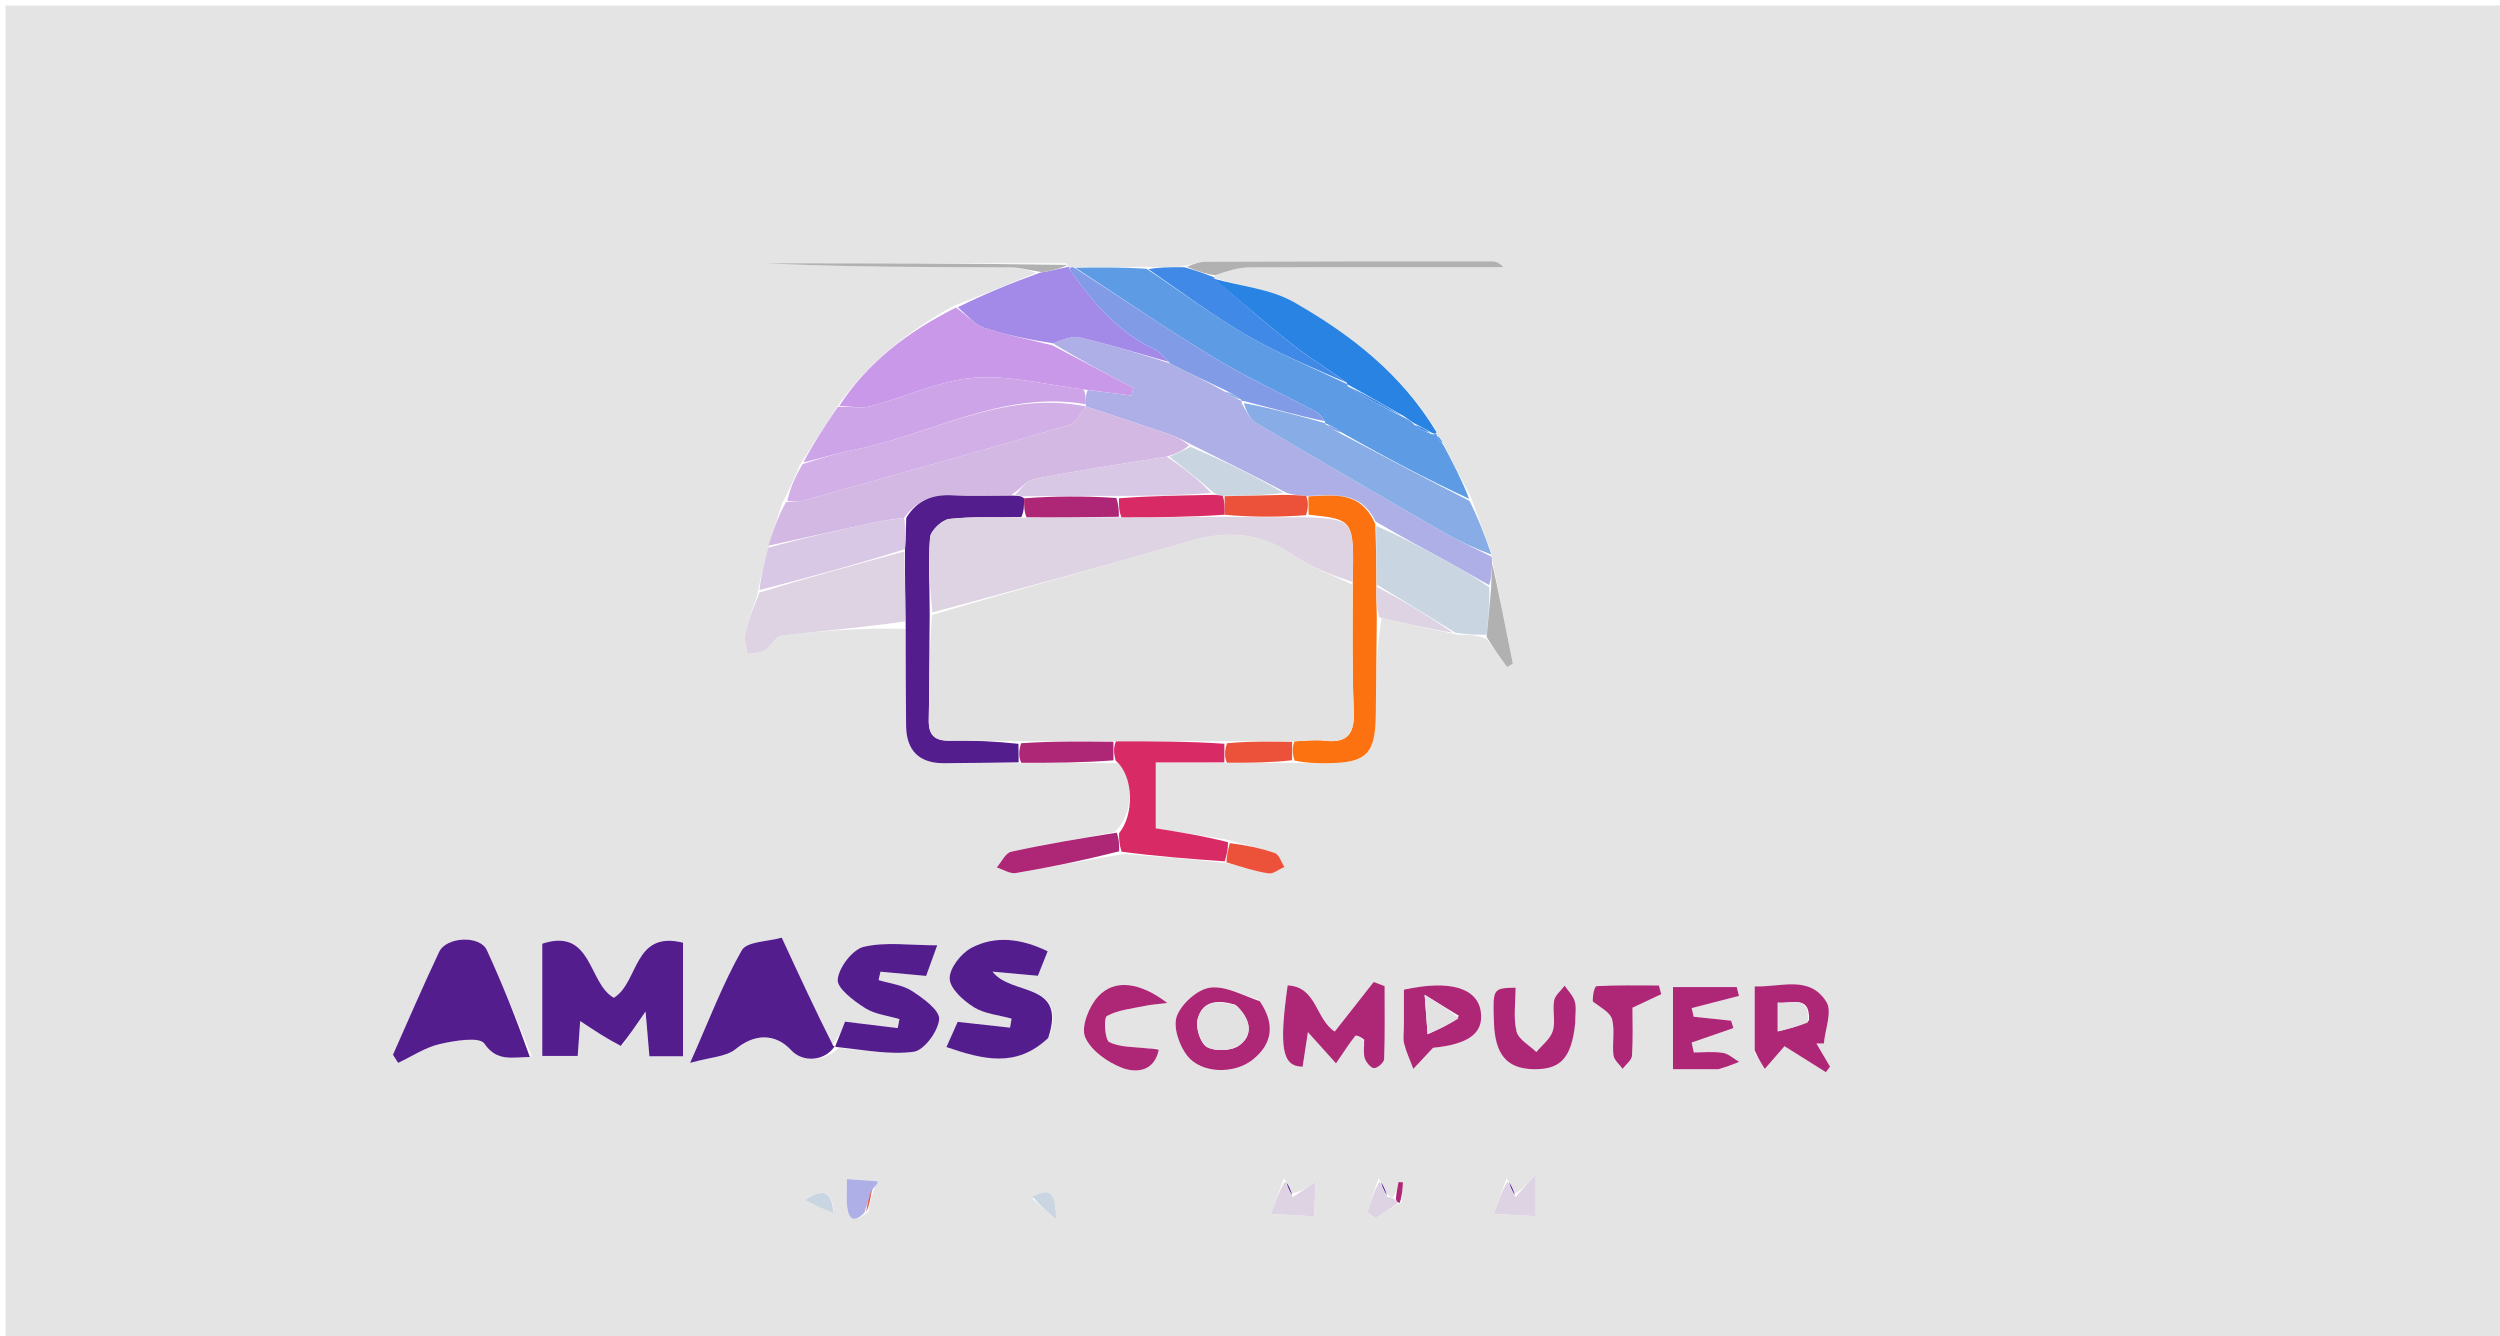 <svg version="1.1" id="Layer_1" xmlns="http://www.w3.org/2000/svg" xmlns:xlink="http://www.w3.org/1999/xlink" x="0px" y="0px"
	 width="100%" viewBox="0 0 449 240" enable-background="new 0 0 449 240" xml:space="preserve">
<path fill="#E4E4E4" opacity="1" stroke="none" 
	d="
M334,241 
	C222.667,241 111.833,241 1,241 
	C1,161 1,81 1,1 
	C150.667,1 300.333,1 450,1 
	C450,81 450,161 450,241 
	C411.5,241 373,241 334,241 
M249.034,214.293 
	C248.711,213.537 248.389,212.782 247.564,211.615 
	C246.902,213.657 246.239,215.699 245.576,217.741 
	C246.076,218.083 246.575,218.425 247.075,218.766 
	C248.389,217.899 249.702,217.032 251.774,215.893 
	C251.839,214.711 251.904,213.528 251.969,212.346 
	C251.704,212.33 251.439,212.313 251.174,212.296 
	C250.995,213.21 250.815,214.123 250.157,215.011 
	C249.837,215.003 249.517,215.003 249.034,214.293 
M155.924,217.666 
	C156.185,216.216 156.447,214.767 157.232,212.986 
	C157.34,212.863 157.478,212.754 157.547,212.612 
	C157.612,212.477 157.603,212.307 157.626,212.153 
	C155.854,212.03 154.083,211.906 152.109,211.769 
	C152.109,213.786 151.973,215.264 152.14,216.706 
	C152.41,219.034 153.454,219.659 155.924,217.666 
M230.566,211.616 
	C229.852,213.618 229.138,215.62 228.279,218.029 
	C231.411,218.202 233.493,218.316 236.012,218.455 
	C236.119,216.117 236.213,214.065 236.299,212.192 
	C234.578,213.374 233.388,214.193 232.034,214.293 
	C231.711,213.537 231.389,212.782 230.566,211.616 
M270.566,211.616 
	C269.853,213.627 269.141,215.639 268.293,218.032 
	C271.441,218.197 273.537,218.307 275.799,218.425 
	C275.799,216.011 275.799,213.919 275.799,210.913 
	C274.033,212.923 273.115,213.967 272.034,214.293 
	C271.711,213.537 271.389,212.782 270.566,211.616 
M218.274,49.043 
	C220.298,48.693 222.321,48.051 224.347,48.04 
	C239.568,47.954 254.79,47.993 270.011,47.993 
	C269.328,47.178 268.601,46.933 267.874,46.933 
	C250.779,46.929 233.684,46.933 216.589,47.003 
	C215.332,47.008 214.076,47.521 211.979,47.905 
	C209.999,47.961 208.018,48.018 205.35,47.921 
	C201.271,47.975 197.192,48.028 192.596,47.969 
	C192.42,47.961 192.244,47.954 192.071,47.902 
	C192.071,47.902 192.041,47.869 191.437,47.285 
	C173.384,47.285 155.331,47.285 137.278,47.285 
	C152.034,47.993 166.79,47.965 181.545,48.031 
	C183.286,48.039 185.024,48.569 186.051,49.005 
	C181.321,50.953 176.591,52.902 171.17,54.968 
	C163.121,59.53 155.886,65.02 150.206,73.259 
	C148.098,76.533 145.989,79.808 143.571,83.68 
	C142.708,85.786 141.845,87.891 140.463,90.399 
	C139.643,92.934 138.822,95.469 137.892,98.748 
	C137.265,101.163 136.639,103.577 136.004,106.847 
	C135.251,109.227 134.348,111.574 133.813,114.002 
	C133.578,115.069 134.093,116.301 134.267,117.459 
	C135.303,117.265 136.493,117.325 137.337,116.814 
	C138.493,116.115 139.303,114.282 140.407,114.149 
	C147.728,113.267 155.089,112.71 162.644,112.956 
	C162.67,118.757 162.664,124.559 162.733,130.359 
	C162.786,134.791 165.063,137.093 169.529,137.073 
	C174.003,137.053 178.476,136.971 183.884,137.071 
	C189.247,137.023 194.61,136.974 200.784,137.076 
	C203.637,139.37 203.745,146.299 200.14,149.45 
	C193.95,150.59 187.736,151.622 181.593,152.974 
	C180.576,153.198 179.866,154.818 179.014,155.793 
	C180.161,156.154 181.387,156.978 182.442,156.8 
	C188.655,155.749 194.828,154.465 201.858,153.387 
	C207.891,153.825 213.925,154.263 220.635,155.075 
	C223.022,155.7 225.384,156.493 227.81,156.864 
	C228.687,156.998 229.719,156.12 230.681,155.704 
	C230.12,154.84 229.735,153.471 228.967,153.204 
	C226.353,152.296 223.603,151.777 220.232,150.78 
	C216.012,150.107 211.791,149.435 207.572,148.763 
	C207.572,144.828 207.572,141.148 207.572,136.925 
	C211.976,136.925 215.933,136.925 220.827,137.058 
	C224.574,137.009 228.32,136.96 232.971,137.035 
	C234.628,137.048 236.284,137.071 237.941,137.073 
	C245.456,137.078 247.038,135.533 247.096,128.192 
	C247.142,122.397 247.212,116.602 248.143,110.923 
	C252.429,111.943 256.715,112.962 261.857,113.986 
	C263.567,113.995 265.278,114.004 267,114.749 
	C268.222,116.431 269.444,118.114 270.667,119.797 
	C271.014,119.597 271.361,119.398 271.708,119.198 
	C270.49,113.067 269.271,106.937 267.976,100.384 
	C267.976,100.384 267.871,99.967 267.849,99.223 
	C266.67,96.149 265.49,93.074 264.176,89.253 
	C262.537,86.155 260.898,83.057 259.099,79.347 
	C258.751,78.872 258.403,78.396 258.025,77.996 
	C258.025,77.996 258.093,77.951 257.901,77.278 
	C251.684,67.104 242.495,60.043 232.432,54.287 
	C228.199,51.866 222.842,51.411 218.132,49.969 
	C218.132,49.969 218.108,49.806 218.274,49.043 
M149.338,187.739 
	C146.489,181.572 143.639,175.405 140.402,168.4 
	C137.967,169.103 134.139,169.063 133.218,170.68 
	C129.816,176.649 127.374,183.167 123.942,190.894 
	C127.579,189.861 130.423,189.817 132.139,188.402 
	C135.396,185.718 139.133,185.433 142.118,188.637 
	C144.26,190.934 148.24,190.551 150.633,188.217 
	C155.141,188.541 159.738,189.5 164.117,188.892 
	C165.99,188.632 168.5,185.201 168.677,183.043 
	C168.806,181.466 165.811,179.284 163.81,177.987 
	C162.099,176.878 159.821,176.644 157.794,176.023 
	C157.906,175.521 158.018,175.019 158.13,174.518 
	C160.772,174.762 163.414,175.006 166.333,175.276 
	C166.859,173.824 167.395,172.346 168.326,169.777 
	C163.393,169.777 159.07,169.116 155.124,170.051 
	C153.097,170.53 150.648,173.757 150.453,175.927 
	C150.311,177.508 153.322,179.74 155.341,181.037 
	C157.108,182.171 159.453,182.405 161.542,183.036 
	C161.438,183.572 161.335,184.108 161.231,184.645 
	C158.162,184.27 155.092,183.896 151.767,183.49 
	C151.199,184.941 150.603,186.466 149.338,187.739 
M111.834,187.685 
	C113.014,185.955 114.193,184.225 115.943,181.66 
	C116.233,185.046 116.435,187.398 116.633,189.711 
	C118.91,189.711 120.817,189.711 122.674,189.711 
	C122.674,182.667 122.674,175.936 122.674,169.308 
	C113.699,167.059 114.758,176.448 110.247,179.201 
	C105.597,176.629 106.42,166.522 97.391,169.487 
	C97.391,176.354 97.391,182.952 97.391,189.647 
	C99.709,189.647 101.749,189.647 103.757,189.647 
	C103.938,187.103 104.092,184.931 104.202,183.38 
	C106.6,184.971 108.872,186.48 111.834,187.685 
M95.54,189.717 
	C92.859,183.344 90.32,176.906 87.432,170.628 
	C86.198,167.947 80.173,168.209 78.871,170.955 
	C75.978,177.055 73.324,183.268 70.572,189.435 
	C70.883,189.921 71.195,190.407 71.506,190.893 
	C73.983,189.727 76.358,188.122 78.965,187.516 
	C81.62,186.9 86.116,186.162 86.975,187.416 
	C89.266,190.76 91.987,189.843 95.54,189.717 
M188.464,186.116 
	C191.674,176.169 181.66,178.97 178.252,174.503 
	C180.852,174.742 183.452,174.981 186.404,175.252 
	C186.923,173.953 187.507,172.49 188.162,170.851 
	C183.443,168.561 178.821,167.964 174.501,170.213 
	C172.625,171.189 170.514,173.887 170.56,175.753 
	C170.604,177.544 173.019,179.72 174.908,180.9 
	C176.839,182.106 179.397,182.306 181.68,182.947 
	C181.587,183.487 181.494,184.026 181.401,184.565 
	C178.344,184.227 175.286,183.889 171.997,183.526 
	C171.432,184.792 170.792,186.228 169.977,188.055 
	C176.551,190.296 182.514,191.852 188.464,186.116 
M245.016,187.107 
	C245.027,188.103 244.819,189.17 245.116,190.072 
	C245.359,190.808 246.201,191.833 246.784,191.838 
	C247.411,191.843 248.571,190.825 248.592,190.22 
	C248.749,185.853 248.676,181.477 248.676,177.103 
	C248.021,176.857 247.367,176.612 246.712,176.366 
	C244.351,179.372 241.991,182.378 239.72,185.269 
	C236.229,183.024 236.531,177.243 231.263,176.97 
	C229.668,188.305 230.293,191.533 233.954,191.577 
	C234.233,189.748 234.512,187.919 234.901,185.366 
	C236.805,187.483 238.151,188.981 239.947,190.979 
	C241.35,188.928 242.302,187.43 243.403,186.05 
	C243.562,185.851 244.44,186.225 245.016,187.107 
M225.998,179.523 
	C223.07,178.717 219.998,176.977 217.257,177.396 
	C214.992,177.742 212.17,180.295 211.357,182.515 
	C210.651,184.446 211.782,187.774 213.22,189.606 
	C215.781,192.868 221.742,192.965 225.057,190.261 
	C228.548,187.414 229.037,183.934 225.998,179.523 
M315.147,189.1 
	C315.751,190.058 316.356,191.016 316.96,191.974 
	C317.98,190.797 319,189.62 320.493,187.899 
	C322.692,189.278 325.307,190.919 327.921,192.559 
	C328.174,192.233 328.426,191.908 328.679,191.582 
	C327.86,190.19 327.041,188.798 326.223,187.406 
	C326.67,187.408 327.118,187.411 327.566,187.413 
	C327.788,184.882 329.1,181.671 328.025,179.95 
	C324.984,175.076 319.913,177.318 315.144,177.161 
	C315.144,181.23 315.144,184.707 315.147,189.1 
M282.906,183.33 
	C282.904,182.164 283.147,180.925 282.831,179.852 
	C282.527,178.822 281.643,177.964 281.014,177.03 
	C280.352,177.921 279.289,178.741 279.115,179.719 
	C278.799,181.497 279.405,183.492 278.884,185.165 
	C278.439,186.594 276.954,187.7 275.928,188.95 
	C274.686,187.723 272.706,186.671 272.363,185.23 
	C271.773,182.744 272.2,180.015 272.2,177.384 
	C268.091,177.478 268.091,177.478 268.311,183.694 
	C268.513,189.407 270.646,191.924 275.371,192.027 
	C280.257,192.132 282.234,190.082 282.906,183.33 
M309.081,192.032 
	C310.17,191.592 311.259,191.153 312.348,190.714 
	C311.377,190.149 310.459,189.26 309.424,189.095 
	C307.723,188.823 305.946,189.021 304.2,189.021 
	C304.073,188.427 303.946,187.832 303.819,187.238 
	C306.32,186.373 308.82,185.508 311.32,184.643 
	C311.183,184.201 311.047,183.758 310.91,183.316 
	C308.67,183.082 306.429,182.848 304.189,182.614 
	C304.069,182.093 303.948,181.573 303.828,181.052 
	C306.659,180.322 309.489,179.592 312.32,178.862 
	C312.186,178.333 312.053,177.803 311.919,177.274 
	C308.188,177.274 304.457,177.274 300.47,177.274 
	C300.47,182.188 300.47,186.903 300.47,192.032 
	C303.261,192.032 305.729,192.032 309.081,192.032 
M252.143,184.481 
	C252.144,185.479 251.946,186.528 252.188,187.463 
	C252.587,189.004 253.271,190.47 253.834,191.968 
	C254.894,190.835 255.955,189.702 257.374,188.187 
	C263.702,187.543 266.462,185.615 265.962,181.775 
	C265.398,177.441 260.437,175.915 252.144,177.745 
	C252.144,179.606 252.144,181.574 252.143,184.481 
M207.836,188.269 
	C207.205,188.276 206.566,188.351 205.945,188.277 
	C203.665,188.003 201.169,188.127 199.222,187.159 
	C198.427,186.764 198.196,182.798 198.8,182.471 
	C200.833,181.369 203.35,181.141 205.695,180.645 
	C206.733,180.425 207.805,180.364 209.646,180.131 
	C204.681,176.342 200.125,175.793 197.207,178.982 
	C195.578,180.763 194.119,184.41 194.889,186.251 
	C195.899,188.664 198.929,190.799 201.566,191.799 
	C203.999,192.722 207.298,192.505 207.836,188.269 
M286.517,179.948 
	C287.57,180.986 289.23,181.872 289.539,183.098 
	C290.05,185.125 289.529,187.391 289.776,189.518 
	C289.876,190.384 290.847,191.149 291.422,191.959 
	C292.01,191.172 293.053,190.414 293.107,189.592 
	C293.309,186.508 293.188,183.403 293.188,180.99 
	C295.458,179.921 296.91,179.237 298.363,178.552 
	C298.222,178.031 298.081,177.51 297.941,176.989 
	C294.211,176.989 290.476,176.9 286.758,177.113 
	C286.337,177.138 286.013,178.87 286.517,179.948 
M149.741,217.527 
	C149.404,214.636 148.464,212.929 144.564,215.517 
	C146.66,216.578 148.155,217.334 149.741,217.527 
M185.381,215.268 
	C186.658,216.374 187.935,217.48 189.687,218.998 
	C189.535,215.399 189.402,212.82 185.381,215.268 
z"/>
<path fill="#AEAFE6" opacity="1" stroke="none" 
	d="
M267.871,99.967 
	C267.871,99.967 267.976,100.384 267.982,101.032 
	C267.916,102.842 267.843,104.003 267.435,105.067 
	C264.991,103.746 262.905,102.479 260.766,101.309 
	C256.259,98.842 251.724,96.426 247.048,93.657 
	C244.314,87.976 239.48,89.038 234.592,89.071 
	C233.144,88.941 232.087,88.88 230.962,88.469 
	C225.265,85.413 219.636,82.707 213.755,79.743 
	C212.322,78.979 211.168,78.393 209.956,77.98 
	C204.985,76.288 199.996,74.649 195.011,72.992 
	C195.009,72.993 195.016,72.982 195.017,72.608 
	C195.007,71.487 194.998,70.739 195.382,70.051 
	C198.251,70.42 200.726,70.729 203.202,71.037 
	C203.314,70.585 203.426,70.132 203.538,69.68 
	C198.697,67.126 193.855,64.572 189.104,61.657 
	C190.81,61.043 192.546,60.281 194.021,60.628 
	C199.376,61.889 204.645,63.521 210.17,65.274 
	C213.583,67.034 216.774,68.532 220.038,70.364 
	C221.071,71.139 222.03,71.579 222.994,72.012 
	C222.999,72.005 222.98,72.018 222.99,72.391 
	C223.845,73.842 224.471,75.29 225.569,75.941 
	C236.854,82.633 248.198,89.228 259.57,95.773 
	C262.253,97.317 265.1,98.577 267.871,99.967 
z"/>
<path fill="#D2B8E3" opacity="1" stroke="none" 
	d="
M195.013,72.99 
	C199.996,74.649 204.985,76.288 209.956,77.98 
	C211.168,78.393 212.322,78.979 213.544,79.986 
	C212.393,80.997 211.199,81.507 209.544,82.01 
	C201.273,83.32 193.445,84.53 185.678,86.052 
	C184.326,86.317 183.232,87.895 181.556,88.94 
	C177.784,89.01 174.464,89.164 171.166,88.959 
	C167.515,88.731 164.683,89.845 162.356,93.017 
	C160.345,93.274 158.721,93.459 157.131,93.801 
	C150.749,95.176 144.377,96.599 138.002,98.004 
	C138.822,95.469 139.643,92.934 141.141,90.199 
	C142.65,89.977 143.529,90.126 144.305,89.908 
	C160.279,85.434 176.255,80.968 192.173,76.304 
	C193.343,75.961 194.077,74.13 195.013,72.99 
z"/>
<path fill="#5D9CE5" opacity="1" stroke="none" 
	d="
M259.26,79.96 
	C260.898,83.057 262.537,86.155 263.855,89.589 
	C256.02,85.945 248.507,81.966 240.929,77.651 
	C239.912,76.878 238.959,76.44 238.004,76.001 
	C238.001,75.999 237.997,75.994 237.928,75.653 
	C237.401,74.873 237.013,74.302 236.473,74.015 
	C230.278,70.723 223.881,67.769 217.89,64.142 
	C209.475,59.046 201.358,53.459 193.113,48.082 
	C197.192,48.028 201.271,47.975 205.896,48.255 
	C212.284,52.514 217.938,56.762 224.02,60.271 
	C229.774,63.591 235.977,66.134 241.991,69.01 
	C241.999,69.001 241.982,69.022 242.032,69.37 
	C245.383,71.484 248.684,73.249 252.278,75.049 
	C253.043,75.395 253.516,75.706 254.055,76.352 
	C255.075,77.131 256.029,77.573 257.261,78.007 
	C257.724,77.982 257.908,77.966 258.093,77.951 
	C258.093,77.951 258.025,77.996 258.057,78.279 
	C258.479,79.028 258.869,79.494 259.26,79.96 
z"/>
<path fill="#541D8E" opacity="1" stroke="none" 
	d="
M111.489,187.836 
	C108.872,186.48 106.6,184.971 104.202,183.38 
	C104.092,184.931 103.938,187.103 103.757,189.647 
	C101.749,189.647 99.709,189.647 97.391,189.647 
	C97.391,182.952 97.391,176.354 97.391,169.487 
	C106.42,166.522 105.597,176.629 110.247,179.201 
	C114.758,176.448 113.699,167.059 122.674,169.308 
	C122.674,175.936 122.674,182.667 122.674,189.711 
	C120.817,189.711 118.91,189.711 116.633,189.711 
	C116.435,187.398 116.233,185.046 115.943,181.66 
	C114.193,184.225 113.014,185.955 111.489,187.836 
z"/>
<path fill="#CA98E9" opacity="1" stroke="none" 
	d="
M189.014,62.019 
	C193.855,64.572 198.697,67.126 203.538,69.68 
	C203.426,70.132 203.314,70.585 203.202,71.037 
	C200.726,70.729 198.251,70.42 194.994,69.996 
	C187.765,69.109 181.233,67.329 174.892,67.851 
	C168.62,68.368 162.571,71.331 156.355,72.956 
	C154.608,73.412 152.617,72.937 150.738,72.89 
	C155.886,65.02 163.121,59.53 171.688,55.238 
	C173.705,56.659 175.043,58.302 176.739,58.864 
	C180.74,60.189 184.912,61 189.014,62.019 
z"/>
<path fill="#541D8E" opacity="1" stroke="none" 
	d="
M149.919,187.885 
	C148.24,190.551 144.26,190.934 142.118,188.637 
	C139.133,185.433 135.396,185.718 132.139,188.402 
	C130.423,189.817 127.579,189.861 123.942,190.894 
	C127.374,183.167 129.816,176.649 133.218,170.68 
	C134.139,169.063 137.967,169.103 140.402,168.4 
	C143.639,175.405 146.489,181.572 149.649,187.84 
	C149.96,187.94 149.919,187.885 149.919,187.885 
z"/>
<path fill="#541D8E" opacity="1" stroke="none" 
	d="
M95.159,189.839 
	C91.987,189.843 89.266,190.76 86.975,187.416 
	C86.116,186.162 81.62,186.9 78.965,187.516 
	C76.358,188.122 73.983,189.727 71.506,190.893 
	C71.195,190.407 70.883,189.921 70.572,189.435 
	C73.324,183.268 75.978,177.055 78.871,170.955 
	C80.173,168.209 86.198,167.947 87.432,170.628 
	C90.32,176.906 92.859,183.344 95.159,189.839 
z"/>
<path fill="#D2B0E7" opacity="1" stroke="none" 
	d="
M195.011,72.992 
	C194.077,74.13 193.343,75.961 192.173,76.304 
	C176.255,80.968 160.279,85.434 144.305,89.908 
	C143.529,90.126 142.65,89.977 141.4,89.997 
	C141.845,87.891 142.708,85.786 144.134,83.346 
	C147.566,82.264 150.405,81.363 153.31,80.796 
	C167.192,78.088 180.073,70.01 195.016,72.982 
	C195.016,72.982 195.009,72.993 195.011,72.992 
z"/>
<path fill="#541D8E" opacity="1" stroke="none" 
	d="
M162.758,93.019 
	C164.683,89.845 167.515,88.731 171.166,88.959 
	C174.464,89.164 177.784,89.01 181.865,89.005 
	C183.055,89.042 183.474,89.087 183.921,89.5 
	C183.931,90.848 183.912,91.829 183.437,92.87 
	C178.815,92.969 174.619,92.735 170.503,93.205 
	C169.184,93.356 167.145,95.289 167.041,96.54 
	C166.671,100.997 166.992,105.511 166.973,110.466 
	C166.877,117.026 166.944,123.124 166.806,129.218 
	C166.743,131.973 167.781,133.07 170.547,133.023 
	C174.661,132.954 178.779,133.142 182.913,133.59 
	C182.937,134.945 182.943,135.93 182.95,136.916 
	C178.476,136.971 174.003,137.053 169.529,137.073 
	C165.063,137.093 162.786,134.791 162.733,130.359 
	C162.664,124.559 162.67,118.757 162.658,112.048 
	C162.589,107.106 162.505,103.072 162.538,98.621 
	C162.689,96.476 162.724,94.747 162.758,93.019 
z"/>
<path fill="#DED3E2" opacity="1" stroke="none" 
	d="
M162.421,99.038 
	C162.505,103.072 162.589,107.106 162.555,111.594 
	C155.089,112.71 147.728,113.267 140.407,114.149 
	C139.303,114.282 138.493,116.115 137.337,116.814 
	C136.493,117.325 135.303,117.265 134.267,117.459 
	C134.093,116.301 133.578,115.069 133.813,114.002 
	C134.348,111.574 135.251,109.227 136.404,106.411 
	C145.343,103.662 153.882,101.35 162.421,99.038 
z"/>
<path fill="#CEA4E8" opacity="1" stroke="none" 
	d="
M195.017,72.608 
	C180.073,70.01 167.192,78.088 153.31,80.796 
	C150.405,81.363 147.566,82.264 144.289,83.047 
	C145.989,79.808 148.098,76.533 150.472,73.074 
	C152.617,72.937 154.608,73.412 156.355,72.956 
	C162.571,71.331 168.62,68.368 174.892,67.851 
	C181.233,67.329 187.765,69.109 194.601,69.936 
	C194.998,70.739 195.007,71.487 195.017,72.608 
z"/>
<path fill="#541D8E" opacity="1" stroke="none" 
	d="
M188.258,186.416 
	C182.514,191.852 176.551,190.296 169.977,188.055 
	C170.792,186.228 171.432,184.792 171.997,183.526 
	C175.286,183.889 178.344,184.227 181.401,184.565 
	C181.494,184.026 181.587,183.487 181.68,182.947 
	C179.397,182.306 176.839,182.106 174.908,180.9 
	C173.019,179.72 170.604,177.544 170.56,175.753 
	C170.514,173.887 172.625,171.189 174.501,170.213 
	C178.821,167.964 183.443,168.561 188.162,170.851 
	C187.507,172.49 186.923,173.953 186.404,175.252 
	C183.452,174.981 180.852,174.742 178.252,174.503 
	C181.66,178.97 191.674,176.169 188.258,186.416 
z"/>
<path fill="#541D8E" opacity="1" stroke="none" 
	d="
M149.983,187.966 
	C150.603,186.466 151.199,184.941 151.767,183.49 
	C155.092,183.896 158.162,184.27 161.231,184.645 
	C161.335,184.108 161.438,183.572 161.542,183.036 
	C159.453,182.405 157.108,182.171 155.341,181.037 
	C153.322,179.74 150.311,177.508 150.453,175.927 
	C150.648,173.757 153.097,170.53 155.124,170.051 
	C159.07,169.116 163.393,169.777 168.326,169.777 
	C167.395,172.346 166.859,173.824 166.333,175.276 
	C163.414,175.006 160.772,174.762 158.13,174.518 
	C158.018,175.019 157.906,175.521 157.794,176.023 
	C159.821,176.644 162.099,176.878 163.81,177.987 
	C165.811,179.284 168.806,181.466 168.677,183.043 
	C168.5,185.201 165.99,188.632 164.117,188.892 
	C159.738,189.5 155.141,188.541 150.276,188.051 
	C149.919,187.885 149.96,187.94 149.983,187.966 
z"/>
<path fill="#88ADE6" opacity="1" stroke="none" 
	d="
M240.993,77.986 
	C248.507,81.966 256.02,85.945 263.923,89.962 
	C265.49,93.074 266.67,96.149 267.86,99.595 
	C265.1,98.577 262.253,97.317 259.57,95.773 
	C248.198,89.228 236.854,82.633 225.569,75.941 
	C224.471,75.29 223.845,73.842 223.382,72.393 
	C228.508,73.347 233.252,74.671 237.997,75.994 
	C237.997,75.994 238.001,75.999 238.152,76.283 
	C239.199,77.04 240.096,77.513 240.993,77.986 
z"/>
<path fill="#A48AE8" opacity="1" stroke="none" 
	d="
M189.104,61.657 
	C184.912,61 180.74,60.189 176.739,58.864 
	C175.043,58.302 173.705,56.659 172.033,55.179 
	C176.591,52.902 181.321,50.953 186.801,48.965 
	C189.048,48.573 190.544,48.221 192.041,47.869 
	C192.041,47.869 192.071,47.902 192.052,48.29 
	C196.259,54.254 200.657,59.62 207.249,62.653 
	C208.289,63.131 209.054,64.211 209.946,65.013 
	C204.645,63.521 199.376,61.889 194.021,60.628 
	C192.546,60.281 190.81,61.043 189.104,61.657 
z"/>
<path fill="#FC7210" opacity="1" stroke="none" 
	d="
M234.983,89.141 
	C239.48,89.038 244.314,87.976 246.997,94.114 
	C247.153,98.265 247.207,101.627 247.189,105.358 
	C247.169,107.42 247.221,109.114 247.272,110.807 
	C247.212,116.602 247.142,122.397 247.096,128.192 
	C247.038,135.533 245.456,137.078 237.941,137.073 
	C236.284,137.071 234.628,137.048 232.503,136.604 
	C232.045,135.189 232.055,134.204 232.507,133.139 
	C234.594,133.037 236.26,132.837 237.88,133.028 
	C242.031,133.517 243.316,131.751 243.141,127.691 
	C242.816,120.139 242.941,112.567 242.959,104.55 
	C243.174,93.303 243.174,93.303 235.025,92.438 
	C235.003,91.094 234.993,90.118 234.983,89.141 
z"/>
<path fill="#2883E2" opacity="1" stroke="none" 
	d="
M253.989,76.017 
	C253.516,75.706 253.043,75.395 252.121,74.745 
	C248.443,72.611 245.212,70.816 241.982,69.022 
	C241.982,69.022 241.999,69.001 241.843,68.703 
	C238.457,66.216 235.087,64.204 232.029,61.797 
	C227.241,58.026 222.663,53.987 217.996,50.062 
	C222.842,51.411 228.199,51.866 232.432,54.287 
	C242.495,60.043 251.684,67.104 257.997,77.615 
	C257.908,77.966 257.724,77.982 257.121,77.717 
	C255.799,76.963 254.894,76.49 253.989,76.017 
z"/>
<path fill="#D82B65" opacity="1" stroke="none" 
	d="
M219.958,154.701 
	C213.925,154.263 207.891,153.825 201.428,152.96 
	C200.992,151.569 200.987,150.606 200.981,149.643 
	C203.745,146.299 203.637,139.37 200.383,136.63 
	C199.977,135.193 199.972,134.203 200.433,133.126 
	C207.229,133.095 213.559,133.15 219.901,133.577 
	C219.905,134.941 219.898,135.933 219.89,136.925 
	C215.933,136.925 211.976,136.925 207.572,136.925 
	C207.572,141.148 207.572,144.828 207.572,148.763 
	C211.791,149.435 216.012,150.107 220.54,151.255 
	C220.551,152.72 220.254,153.71 219.958,154.701 
z"/>
<path fill="#C9D6E2" opacity="1" stroke="none" 
	d="
M247.26,104.989 
	C247.207,101.627 247.153,98.265 247.15,94.446 
	C251.724,96.426 256.259,98.842 260.766,101.309 
	C262.905,102.479 264.991,103.746 267.475,105.488 
	C267.562,108.675 267.275,111.344 266.988,114.013 
	C265.278,114.004 263.567,113.995 261.38,113.64 
	C256.356,110.526 251.808,107.757 247.26,104.989 
z"/>
<path fill="#829BE7" opacity="1" stroke="none" 
	d="
M210.17,65.274 
	C209.054,64.211 208.289,63.131 207.249,62.653 
	C200.657,59.62 196.259,54.254 192.05,48.312 
	C192.244,47.954 192.42,47.961 192.855,48.026 
	C201.358,53.459 209.475,59.046 217.89,64.142 
	C223.881,67.769 230.278,70.723 236.473,74.015 
	C237.013,74.302 237.401,74.873 237.928,75.653 
	C233.252,74.671 228.508,73.347 223.371,72.021 
	C222.98,72.018 222.999,72.005 222.848,71.724 
	C221.786,70.972 220.875,70.501 219.964,70.03 
	C216.774,68.532 213.583,67.034 210.17,65.274 
z"/>
<path fill="#AD2776" opacity="1" stroke="none" 
	d="
M245.001,186.72 
	C244.44,186.225 243.562,185.851 243.403,186.05 
	C242.302,187.43 241.35,188.928 239.947,190.979 
	C238.151,188.981 236.805,187.483 234.901,185.366 
	C234.512,187.919 234.233,189.748 233.95,191.578 
	C230.293,191.533 229.668,188.305 231.263,176.97 
	C236.531,177.243 236.229,183.024 239.72,185.269 
	C241.991,182.378 244.351,179.372 246.712,176.366 
	C247.367,176.612 248.021,176.857 248.676,177.103 
	C248.676,181.477 248.749,185.853 248.592,190.22 
	C248.571,190.825 247.411,191.843 246.784,191.838 
	C246.201,191.833 245.359,190.808 245.116,190.072 
	C244.819,189.17 245.027,188.103 245.001,186.72 
z"/>
<path fill="#D9C8E5" opacity="1" stroke="none" 
	d="
M162.538,98.621 
	C153.882,101.35 145.343,103.662 136.408,105.983 
	C136.639,103.577 137.265,101.163 137.947,98.376 
	C144.377,96.599 150.749,95.176 157.131,93.801 
	C158.721,93.459 160.345,93.274 162.356,93.017 
	C162.724,94.747 162.689,96.476 162.538,98.621 
z"/>
<path fill="#AD2776" opacity="1" stroke="none" 
	d="
M226.257,179.822 
	C229.037,183.934 228.548,187.414 225.057,190.261 
	C221.742,192.965 215.781,192.868 213.22,189.606 
	C211.782,187.774 210.651,184.446 211.357,182.515 
	C212.17,180.295 214.992,177.742 217.257,177.396 
	C219.998,176.977 223.07,178.717 226.257,179.822 
M221.861,180.448 
	C218.877,179.554 215.94,179.604 215.078,183.113 
	C214.708,184.617 215.628,187.451 216.807,188.07 
	C218.32,188.864 221.206,188.749 222.569,187.752 
	C225.079,185.917 224.738,183.205 221.861,180.448 
z"/>
<path fill="#AD2776" opacity="1" stroke="none" 
	d="
M315.146,188.642 
	C315.144,184.707 315.144,181.23 315.144,177.161 
	C319.913,177.318 324.984,175.076 328.025,179.95 
	C329.1,181.671 327.788,184.882 327.566,187.413 
	C327.118,187.411 326.67,187.408 326.223,187.406 
	C327.041,188.798 327.86,190.19 328.679,191.582 
	C328.426,191.908 328.174,192.233 327.921,192.559 
	C325.307,190.919 322.692,189.278 320.493,187.899 
	C319,189.62 317.98,190.797 316.96,191.974 
	C316.356,191.016 315.751,190.058 315.146,188.642 
M324.899,183.283 
	C325.118,178.616 321.892,180.307 319.285,180.074 
	C319.285,181.757 319.285,183.135 319.285,185.239 
	C321.213,184.775 322.836,184.384 324.899,183.283 
z"/>
<path fill="#AD2776" opacity="1" stroke="none" 
	d="
M282.905,183.772 
	C282.234,190.082 280.257,192.132 275.371,192.027 
	C270.646,191.924 268.513,189.407 268.311,183.694 
	C268.091,177.478 268.091,177.478 272.2,177.384 
	C272.2,180.015 271.773,182.744 272.363,185.23 
	C272.706,186.671 274.686,187.723 275.928,188.95 
	C276.954,187.7 278.439,186.594 278.884,185.165 
	C279.405,183.492 278.799,181.497 279.115,179.719 
	C279.289,178.741 280.352,177.921 281.014,177.03 
	C281.643,177.964 282.527,178.822 282.831,179.852 
	C283.147,180.925 282.904,182.164 282.905,183.772 
z"/>
<path fill="#AD2776" opacity="1" stroke="none" 
	d="
M308.639,192.032 
	C305.729,192.032 303.261,192.032 300.47,192.032 
	C300.47,186.903 300.47,182.188 300.47,177.274 
	C304.457,177.274 308.188,177.274 311.919,177.274 
	C312.053,177.803 312.186,178.333 312.32,178.862 
	C309.489,179.592 306.659,180.322 303.828,181.052 
	C303.948,181.573 304.069,182.093 304.189,182.614 
	C306.429,182.848 308.67,183.082 310.91,183.316 
	C311.047,183.758 311.183,184.201 311.32,184.643 
	C308.82,185.508 306.32,186.373 303.819,187.238 
	C303.946,187.832 304.073,188.427 304.2,189.021 
	C305.946,189.021 307.723,188.823 309.424,189.095 
	C310.459,189.26 311.377,190.149 312.348,190.714 
	C311.259,191.153 310.17,191.592 308.639,192.032 
z"/>
<path fill="#4189E6" opacity="1" stroke="none" 
	d="
M218.064,50.015 
	C222.663,53.987 227.241,58.026 232.029,61.797 
	C235.087,64.204 238.457,66.216 241.835,68.712 
	C235.977,66.134 229.774,63.591 224.02,60.271 
	C217.938,56.762 212.284,52.514 206.241,48.331 
	C208.018,48.018 209.999,47.961 212.738,47.989 
	C215.034,48.651 216.571,49.228 218.108,49.806 
	C218.108,49.806 218.132,49.969 218.064,50.015 
z"/>
<path fill="#AD2776" opacity="1" stroke="none" 
	d="
M252.144,184.011 
	C252.144,181.574 252.144,179.606 252.144,177.745 
	C260.437,175.915 265.398,177.441 265.962,181.775 
	C266.462,185.615 263.702,187.543 257.374,188.187 
	C255.955,189.702 254.894,190.835 253.834,191.968 
	C253.271,190.47 252.587,189.004 252.188,187.463 
	C251.946,186.528 252.144,185.479 252.144,184.011 
M262.046,182.458 
	C260.361,181.424 258.675,180.39 255.864,178.665 
	C256.118,182.042 256.221,183.422 256.396,185.744 
	C258.642,184.738 260.271,184.008 262.046,182.458 
z"/>
<path fill="#AD2776" opacity="1" stroke="none" 
	d="
M200.561,149.547 
	C200.987,150.606 200.992,151.569 201.006,152.895 
	C194.828,154.465 188.655,155.749 182.442,156.8 
	C181.387,156.978 180.161,156.154 179.014,155.793 
	C179.866,154.818 180.576,153.198 181.593,152.974 
	C187.736,151.622 193.95,150.59 200.561,149.547 
z"/>
<path fill="#AD2776" opacity="1" stroke="none" 
	d="
M208.109,188.543 
	C207.298,192.505 203.999,192.722 201.566,191.799 
	C198.929,190.799 195.899,188.664 194.889,186.251 
	C194.119,184.41 195.578,180.763 197.207,178.982 
	C200.125,175.793 204.681,176.342 209.646,180.131 
	C207.805,180.364 206.733,180.425 205.695,180.645 
	C203.35,181.141 200.833,181.369 198.8,182.471 
	C198.196,182.798 198.427,186.764 199.222,187.159 
	C201.169,188.127 203.665,188.003 205.945,188.277 
	C206.566,188.351 207.205,188.276 208.109,188.543 
z"/>
<path fill="#AD2776" opacity="1" stroke="none" 
	d="
M286.08,179.879 
	C286.013,178.87 286.337,177.138 286.758,177.113 
	C290.476,176.9 294.211,176.989 297.941,176.989 
	C298.081,177.51 298.222,178.031 298.363,178.552 
	C296.91,179.237 295.458,179.921 293.188,180.99 
	C293.188,183.403 293.309,186.508 293.107,189.592 
	C293.053,190.414 292.01,191.172 291.422,191.959 
	C290.847,191.149 289.876,190.384 289.776,189.518 
	C289.529,187.391 290.05,185.125 289.539,183.098 
	C289.23,181.872 287.57,180.986 286.08,179.879 
z"/>
<path fill="#DED3E2" opacity="1" stroke="none" 
	d="
M247.189,105.358 
	C251.808,107.757 256.356,110.526 260.953,113.638 
	C256.715,112.962 252.429,111.943 247.708,110.865 
	C247.221,109.114 247.169,107.42 247.189,105.358 
z"/>
<path fill="#AD2776" opacity="1" stroke="none" 
	d="
M199.968,133.213 
	C199.972,134.203 199.977,135.193 199.978,136.554 
	C194.61,136.974 189.247,137.023 183.417,136.994 
	C182.943,135.93 182.937,134.945 183.382,133.488 
	C189.211,133.082 194.589,133.148 199.968,133.213 
z"/>
<path fill="#B1B1B1" opacity="1" stroke="none" 
	d="
M218.191,49.425 
	C216.571,49.228 215.034,48.651 213.159,47.935 
	C214.076,47.521 215.332,47.008 216.589,47.003 
	C233.684,46.933 250.779,46.929 267.874,46.933 
	C268.601,46.933 269.328,47.178 270.011,47.993 
	C254.79,47.993 239.568,47.954 224.347,48.04 
	C222.321,48.051 220.298,48.693 218.191,49.425 
z"/>
<path fill="#B1B1B1" opacity="1" stroke="none" 
	d="
M191.739,47.577 
	C190.544,48.221 189.048,48.573 187.157,48.891 
	C185.024,48.569 183.286,48.039 181.545,48.031 
	C166.79,47.965 152.034,47.993 137.278,47.285 
	C155.331,47.285 173.384,47.285 191.739,47.577 
z"/>
<path fill="#EC513A" opacity="1" stroke="none" 
	d="
M220.296,154.888 
	C220.254,153.71 220.551,152.72 220.876,151.42 
	C223.603,151.777 226.353,152.296 228.967,153.204 
	C229.735,153.471 230.12,154.84 230.681,155.704 
	C229.719,156.12 228.687,156.998 227.81,156.864 
	C225.384,156.493 223.022,155.7 220.296,154.888 
z"/>
<path fill="#EC513A" opacity="1" stroke="none" 
	d="
M220.358,136.992 
	C219.898,135.933 219.905,134.941 220.369,133.491 
	C224.571,133.096 228.317,133.158 232.064,133.22 
	C232.055,134.204 232.045,135.189 232.051,136.542 
	C228.32,136.96 224.574,137.009 220.358,136.992 
z"/>
<path fill="#DED3E2" opacity="1" stroke="none" 
	d="
M272.198,215.011 
	C273.115,213.967 274.033,212.923 275.799,210.913 
	C275.799,213.919 275.799,216.011 275.799,218.425 
	C273.537,218.307 271.441,218.197 268.293,218.032 
	C269.141,215.639 269.853,213.627 270.773,212.167 
	C271.386,213.482 271.792,214.247 272.198,215.011 
z"/>
<path fill="#DED3E2" opacity="1" stroke="none" 
	d="
M232.198,215.011 
	C233.388,214.193 234.578,213.374 236.299,212.192 
	C236.213,214.065 236.119,216.117 236.012,218.455 
	C233.493,218.316 231.411,218.202 228.279,218.029 
	C229.138,215.62 229.852,213.618 230.773,212.167 
	C231.386,213.482 231.792,214.247 232.198,215.011 
z"/>
<path fill="#B1B1B1" opacity="1" stroke="none" 
	d="
M266.994,114.381 
	C267.275,111.344 267.562,108.675 267.809,105.585 
	C267.843,104.003 267.916,102.842 268.021,101.244 
	C269.271,106.937 270.49,113.067 271.708,119.198 
	C271.361,119.398 271.014,119.597 270.667,119.797 
	C269.444,118.114 268.222,116.431 266.994,114.381 
z"/>
<path fill="#AEAFE6" opacity="1" stroke="none" 
	d="
M155.269,217.79 
	C153.454,219.659 152.41,219.034 152.14,216.706 
	C151.973,215.264 152.109,213.786 152.109,211.769 
	C154.083,211.906 155.854,212.03 157.626,212.153 
	C157.603,212.307 157.612,212.477 157.547,212.612 
	C157.478,212.754 157.34,212.863 156.838,213.407 
	C156.053,215.148 155.661,216.469 155.269,217.79 
z"/>
<path fill="#DED3E2" opacity="1" stroke="none" 
	d="
M251.015,216.164 
	C249.702,217.032 248.389,217.899 247.075,218.766 
	C246.575,218.425 246.076,218.083 245.576,217.741 
	C246.239,215.699 246.902,213.657 247.772,212.166 
	C248.386,213.482 248.792,214.247 249.198,215.011 
	C249.517,215.003 249.837,215.003 250.456,215.317 
	C250.842,215.804 250.929,215.984 251.015,216.164 
z"/>
<path fill="#C9D6E2" opacity="1" stroke="none" 
	d="
M149.695,217.809 
	C148.155,217.334 146.66,216.578 144.564,215.517 
	C148.464,212.929 149.404,214.636 149.695,217.809 
z"/>
<path fill="#C9D6E2" opacity="1" stroke="none" 
	d="
M185.447,214.95 
	C189.402,212.82 189.535,215.399 189.687,218.998 
	C187.935,217.48 186.658,216.374 185.447,214.95 
z"/>
<path fill="#EC513A" opacity="1" stroke="none" 
	d="
M155.596,217.728 
	C155.661,216.469 156.053,215.148 156.577,213.573 
	C156.447,214.767 156.185,216.216 155.596,217.728 
z"/>
<path fill="#541D8E" opacity="1" stroke="none" 
	d="
M232.116,214.652 
	C231.792,214.247 231.386,213.482 231.023,212.372 
	C231.389,212.782 231.711,213.537 232.116,214.652 
z"/>
<path fill="#541D8E" opacity="1" stroke="none" 
	d="
M249.116,214.652 
	C248.792,214.247 248.386,213.482 248.023,212.372 
	C248.389,212.782 248.711,213.537 249.116,214.652 
z"/>
<path fill="#AD2776" opacity="1" stroke="none" 
	d="
M251.395,216.029 
	C250.929,215.984 250.842,215.804 250.695,215.33 
	C250.815,214.123 250.995,213.21 251.174,212.296 
	C251.439,212.313 251.704,212.33 251.969,212.346 
	C251.904,213.528 251.839,214.711 251.395,216.029 
z"/>
<path fill="#541D8E" opacity="1" stroke="none" 
	d="
M272.116,214.652 
	C271.792,214.247 271.386,213.482 271.023,212.372 
	C271.389,212.782 271.711,213.537 272.116,214.652 
z"/>
<path fill="#4189E6" opacity="1" stroke="none" 
	d="
M259.179,79.654 
	C258.869,79.494 258.479,79.028 258.072,78.241 
	C258.403,78.396 258.751,78.872 259.179,79.654 
z"/>
<path fill="#C9D6E2" opacity="1" stroke="none" 
	d="
M210.006,82.016 
	C211.199,81.507 212.393,80.997 213.797,80.244 
	C219.636,82.707 225.265,85.413 230.503,88.527 
	C226.723,88.995 223.333,89.054 219.623,89.051 
	C218.869,88.929 218.437,88.87 217.943,88.474 
	C215.257,86.096 212.631,84.056 210.006,82.016 
z"/>
<path fill="#EC513A" opacity="1" stroke="none" 
	d="
M219.943,89.114 
	C223.333,89.054 226.723,88.995 230.571,88.877 
	C232.087,88.88 233.144,88.941 234.592,89.071 
	C234.993,90.118 235.003,91.094 234.562,92.526 
	C229.374,92.924 224.637,92.869 219.919,92.444 
	C219.939,91.088 219.941,90.101 219.943,89.114 
z"/>
<path fill="#88ADE6" opacity="1" stroke="none" 
	d="
M220.038,70.364 
	C220.875,70.501 221.786,70.972 222.843,71.731 
	C222.03,71.579 221.071,71.139 220.038,70.364 
z"/>
<path fill="#D9C8E5" opacity="1" stroke="none" 
	d="
M209.544,82.01 
	C212.631,84.056 215.257,86.096 217.479,88.541 
	C211.7,89.006 206.322,89.067 200.484,89.069 
	C194.646,89.051 189.269,89.092 183.892,89.133 
	C183.474,89.087 183.055,89.042 182.328,88.931 
	C183.232,87.895 184.326,86.317 185.678,86.052 
	C193.445,84.53 201.273,83.32 209.544,82.01 
z"/>
<path fill="#4189E6" opacity="1" stroke="none" 
	d="
M242.032,69.37 
	C245.212,70.816 248.443,72.611 251.829,74.709 
	C248.684,73.249 245.383,71.484 242.032,69.37 
z"/>
<path fill="#829BE7" opacity="1" stroke="none" 
	d="
M240.929,77.651 
	C240.096,77.513 239.199,77.04 238.155,76.284 
	C238.959,76.44 239.912,76.878 240.929,77.651 
z"/>
<path fill="#4189E6" opacity="1" stroke="none" 
	d="
M254.055,76.352 
	C254.894,76.49 255.799,76.963 256.843,77.726 
	C256.029,77.573 255.075,77.131 254.055,76.352 
z"/>
<path fill="#E3E2E3" opacity="1" stroke="none" 
	d="
M232.507,133.139 
	C228.317,133.158 224.571,133.096 220.357,133.12 
	C213.559,133.15 207.229,133.095 200.433,133.126 
	C194.589,133.148 189.211,133.082 183.364,133.119 
	C178.779,133.142 174.661,132.954 170.547,133.023 
	C167.781,133.07 166.743,131.973 166.806,129.218 
	C166.944,123.124 166.877,117.026 167.375,110.463 
	C183.12,105.748 198.429,101.651 213.628,97.181 
	C220.435,95.179 226.451,95.647 232.391,99.778 
	C235.564,101.985 239.363,103.291 242.88,105.004 
	C242.941,112.567 242.816,120.139 243.141,127.691 
	C243.316,131.751 242.031,133.517 237.88,133.028 
	C236.26,132.837 234.594,133.037 232.507,133.139 
z"/>
<path fill="#DED3E2" opacity="1" stroke="none" 
	d="
M242.959,104.55 
	C239.363,103.291 235.564,101.985 232.391,99.778 
	C226.451,95.647 220.435,95.179 213.628,97.181 
	C198.429,101.651 183.12,105.748 167.454,110 
	C166.992,105.511 166.671,100.997 167.041,96.54 
	C167.145,95.289 169.184,93.356 170.503,93.205 
	C174.619,92.735 178.815,92.969 183.908,92.962 
	C190.206,92.936 195.577,92.878 201.416,92.896 
	C207.89,92.92 213.895,92.866 219.901,92.813 
	C224.637,92.869 229.374,92.924 234.573,92.892 
	C243.174,93.303 243.174,93.303 242.959,104.55 
z"/>
<path fill="#AD2776" opacity="1" stroke="none" 
	d="
M200.948,92.819 
	C195.577,92.878 190.206,92.936 184.365,92.903 
	C183.912,91.829 183.931,90.848 183.921,89.5 
	C189.269,89.092 194.646,89.051 200.494,89.438 
	C200.959,90.85 200.953,91.834 200.948,92.819 
z"/>
<path fill="#E3E2E3" opacity="1" stroke="none" 
	d="
M222.186,180.691 
	C224.738,183.205 225.079,185.917 222.569,187.752 
	C221.206,188.749 218.32,188.864 216.807,188.07 
	C215.628,187.451 214.708,184.617 215.078,183.113 
	C215.94,179.604 218.877,179.554 222.186,180.691 
z"/>
<path fill="#E3E2E3" opacity="1" stroke="none" 
	d="
M324.679,183.638 
	C322.836,184.384 321.213,184.775 319.285,185.239 
	C319.285,183.135 319.285,181.757 319.285,180.074 
	C321.892,180.307 325.118,178.616 324.679,183.638 
z"/>
<path fill="#E3E2E3" opacity="1" stroke="none" 
	d="
M261.973,182.868 
	C260.271,184.008 258.642,184.738 256.396,185.744 
	C256.221,183.422 256.118,182.042 255.864,178.665 
	C258.675,180.39 260.361,181.424 261.973,182.868 
z"/>
<path fill="#D82B65" opacity="1" stroke="none" 
	d="
M201.416,92.896 
	C200.953,91.834 200.959,90.85 200.955,89.496 
	C206.322,89.067 211.7,89.006 217.54,88.879 
	C218.437,88.87 218.869,88.929 219.623,89.051 
	C219.941,90.101 219.939,91.088 219.919,92.444 
	C213.895,92.866 207.89,92.92 201.416,92.896 
z"/>
</svg>
